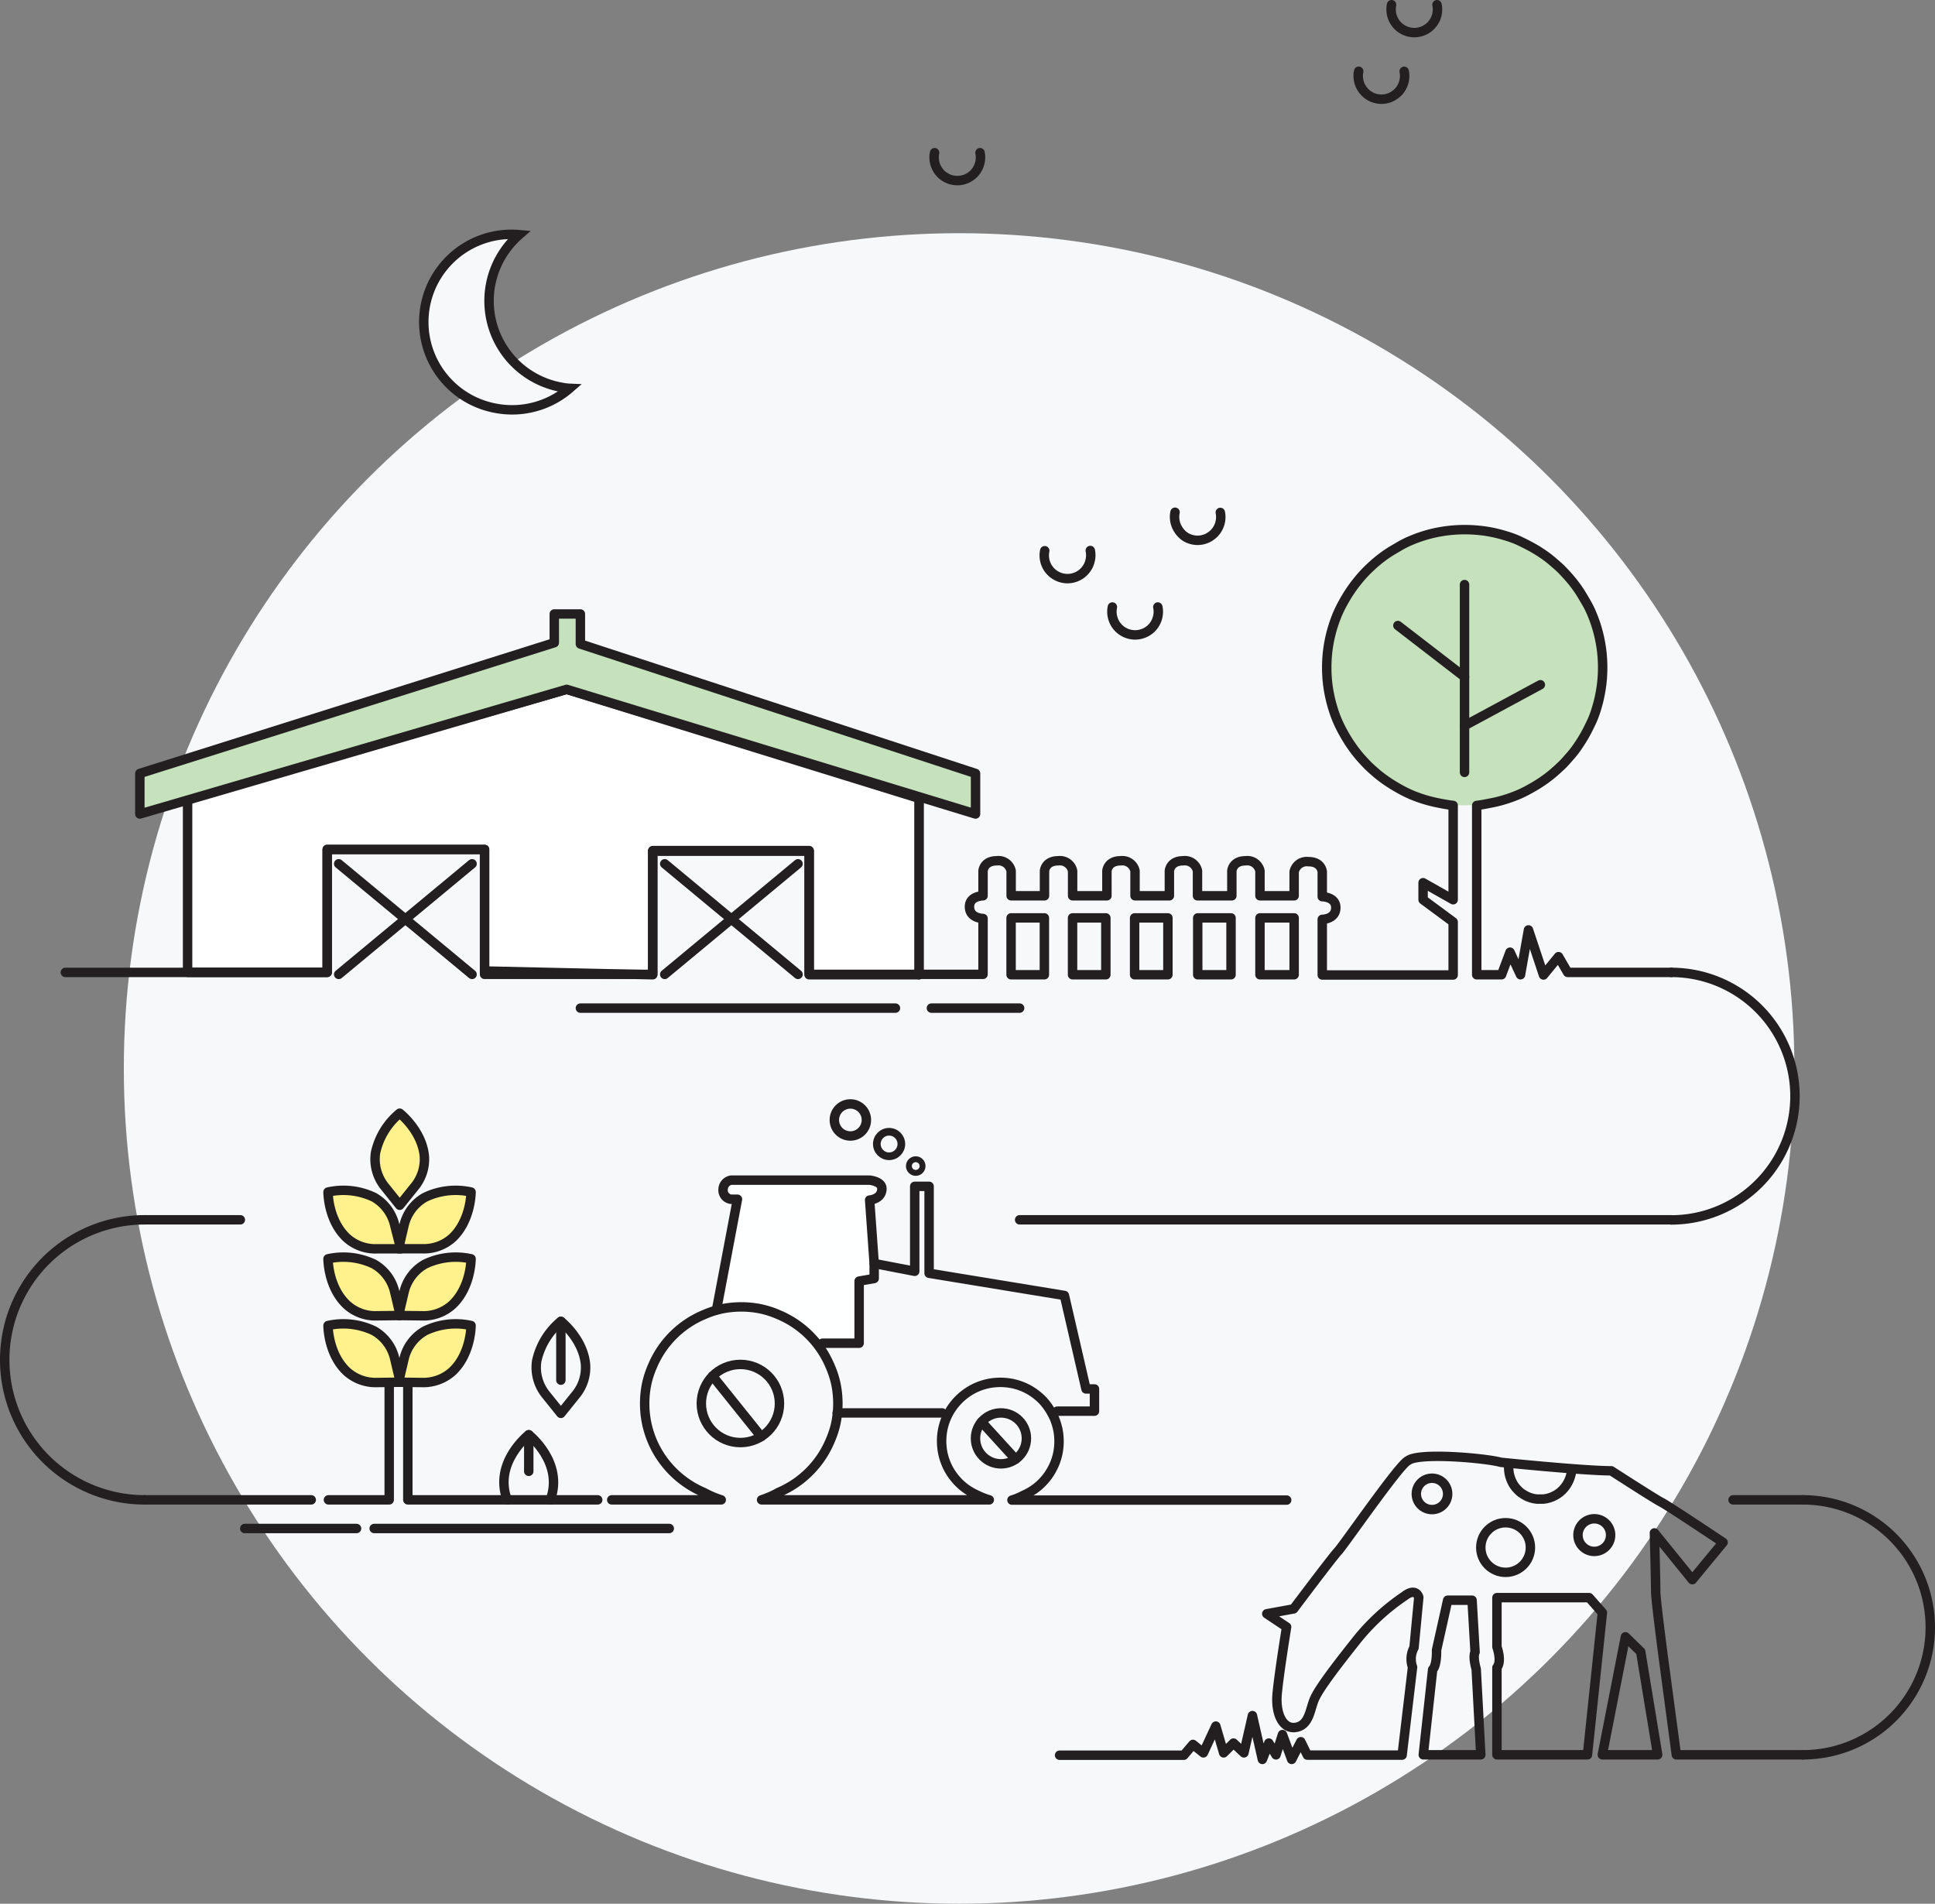 <svg xmlns="http://www.w3.org/2000/svg" viewBox="0 0 328.33 323.03">
  <rect x="0" y="0" width="328.33" height="323.03" fill="#808080" stroke="none"/>
  <defs>
    <style>
      .a, .e, .h, .i {
        fill: none;
      }

      .b, .k {
        fill: #f6f8fa;
      }

      .c {
        fill: #feffff;
      }

      .d, .g {
        fill: #c5e2bd;
      }

      .e, .f, .g, .h, .i, .j, .k {
        stroke: #231f20;
      }

      .e, .f, .g, .h, .i, .j {
        stroke-linecap: round;
        stroke-linejoin: round;
      }

      .e, .f, .g, .j, .k {
        stroke-width: 1.6px;
      }

      .f {
        fill: #fff;
      }

      .h {
        stroke-width: 1.3px;
      }

      .j {
        fill: #fff18b;
      }

      .k {
        stroke-miterlimit: 10;
      }
    </style>
  </defs>
  <title>Asset 3</title>
  <g>
    <rect class="a" width="328.33" height="323.03"/>
    <g>
      <circle class="b" cx="162.74" cy="181.3" r="141.73"/>
      <polygon class="c" points="121.58 222.26 125.13 203.49 123.35 203.24 123.35 200.55 130.39 200.25 149.28 200.91 149.64 201.69 147.56 203.63 148.33 216.45 146.27 217.3 145.78 227.43 138.9 228.5 134.25 224.21 128.29 222.26 121.58 222.26"/>
      <circle class="d" cx="248.5" cy="113.47" r="23.17" transform="translate(96.69 340.59) rotate(-80.78)"/>
      <rect class="e" x="171.56" y="155.75" width="5.65" height="9.65"/>
      <rect class="e" x="181.99" y="155.75" width="5.65" height="9.65"/>
      <rect class="e" x="192.52" y="155.75" width="5.65" height="9.65"/>
      <rect class="e" x="203.23" y="155.75" width="5.65" height="9.65"/>
      <rect class="e" x="213.79" y="155.75" width="5.8" height="9.65"/>
      <line class="e" x1="98.48" y1="171.06" x2="151.94" y2="171.06"/>
      <line class="e" x1="158.04" y1="171.06" x2="173.01" y2="171.06"/>
      <line class="e" x1="155.93" y1="165.4" x2="155.93" y2="135.45"/>
      <polyline class="f" points="31.83 164.99 31.83 135.46 96.15 116.97 155.93 135.46 155.93 165.4 137.3 165.4 137.3 144.44 110.75 144.44 110.75 165.4 82.22 164.76 82.22 144.14 55.52 144.14 55.52 164.99 31.83 164.99"/>
      <polygon class="g" points="96.15 116.97 165.53 138.12 165.53 131.24 98.48 109.28 98.48 104.18 94.05 104.18 94.05 109.06 23.73 131.24 23.73 138.12 96.15 116.97"/>
      <line class="e" x1="112.79" y1="146.57" x2="135.41" y2="165.34"/>
      <line class="e" x1="135.41" y1="146.57" x2="112.79" y2="165.34"/>
      <line class="e" x1="57.47" y1="146.57" x2="80.1" y2="165.34"/>
      <line class="e" x1="80.1" y1="146.57" x2="57.47" y2="165.34"/>
      <line class="e" x1="248.5" y1="99.19" x2="248.5" y2="131.06"/>
      <line class="e" x1="237.19" y1="106.14" x2="248.5" y2="114.86"/>
      <line class="e" x1="261.37" y1="116.19" x2="248.5" y2="123.14"/>
      <path class="e" d="M199.38,86.92a3.82,3.82,0,0,0,0,1.58,4,4,0,0,0,.23.74,4.32,4.32,0,0,0,.36.67A4,4,0,0,0,201,91a3.36,3.36,0,0,0,.67.37,4.87,4.87,0,0,0,.74.23,3.87,3.87,0,0,0,1.59,0,4.87,4.87,0,0,0,.74-.23,3.58,3.58,0,0,0,.66-.37,3.87,3.87,0,0,0,.59-.48,3.79,3.79,0,0,0,.48-.58,4.32,4.32,0,0,0,.36-.67,4,4,0,0,0,.23-.74,3.82,3.82,0,0,0,0-1.58"/>
      <path class="e" d="M177.27,93.45a3.87,3.87,0,0,0,0,1.59,4,4,0,0,0,.23.74,4.32,4.32,0,0,0,.36.67,4.55,4.55,0,0,0,.49.58,3.37,3.37,0,0,0,.58.48,4.32,4.32,0,0,0,.67.36,4,4,0,0,0,.74.23,3.82,3.82,0,0,0,1.58,0,4,4,0,0,0,.74-.23,4.32,4.32,0,0,0,.67-.36,3.37,3.37,0,0,0,.58-.48,3.79,3.79,0,0,0,.48-.58,3.36,3.36,0,0,0,.37-.67A5,5,0,0,0,185,95a3.87,3.87,0,0,0,0-1.59"/>
      <path class="e" d="M188.75,103a3.87,3.87,0,0,0,0,1.59,4,4,0,0,0,.23.74,4.32,4.32,0,0,0,.36.67,3.94,3.94,0,0,0,1.73,1.42,4,4,0,0,0,.74.23,3.87,3.87,0,0,0,1.59,0,4,4,0,0,0,.74-.23,4.32,4.32,0,0,0,.67-.36,3.82,3.82,0,0,0,1.06-1.06,4.32,4.32,0,0,0,.36-.67,4,4,0,0,0,.23-.74,3.87,3.87,0,0,0,0-1.59"/>
      <path class="e" d="M158.58,25.91a3.87,3.87,0,0,0,0,1.59,4,4,0,0,0,.23.74,4.32,4.32,0,0,0,.36.67,3.94,3.94,0,0,0,1.73,1.42,4,4,0,0,0,.74.23,3.87,3.87,0,0,0,1.59,0,4,4,0,0,0,.74-.23,4.32,4.32,0,0,0,.67-.36,3.82,3.82,0,0,0,1.06-1.06,4.32,4.32,0,0,0,.36-.67,4,4,0,0,0,.23-.74,3.87,3.87,0,0,0,0-1.59"/>
      <path class="e" d="M230.54,12.09a3.82,3.82,0,0,0,0,1.58,3.88,3.88,0,0,0,1.08,2,3.79,3.79,0,0,0,.58.48,3.36,3.36,0,0,0,.67.37,4,4,0,0,0,.74.23,3.82,3.82,0,0,0,1.58,0,4,4,0,0,0,.74-.23,3.36,3.36,0,0,0,.67-.37,3.87,3.87,0,0,0,.59-.48,3.79,3.79,0,0,0,.48-.58,4.32,4.32,0,0,0,.36-.67,4,4,0,0,0,.23-.74,3.82,3.82,0,0,0,0-1.58"/>
      <path class="e" d="M236.12.8a4.15,4.15,0,0,0-.08.79,4.26,4.26,0,0,0,.08.8,4,4,0,0,0,.23.74,4.22,4.22,0,0,0,.36.66,3.87,3.87,0,0,0,.48.59,3.87,3.87,0,0,0,.59.48,4.32,4.32,0,0,0,.67.36,3.65,3.65,0,0,0,.73.23,4.26,4.26,0,0,0,.8.08,4.15,4.15,0,0,0,.79-.08,4,4,0,0,0,.74-.23,4.32,4.32,0,0,0,.67-.36,3.79,3.79,0,0,0,.58-.48,3.87,3.87,0,0,0,.48-.59,4.28,4.28,0,0,0,.37-.66,3.92,3.92,0,0,0,.22-.74,3.56,3.56,0,0,0,.08-.8,3.47,3.47,0,0,0-.08-.79"/>
      <polyline class="e" points="179.39 239.45 185.71 239.45 185.71 235.68 184.27 235.68 180.61 219.82 157.65 216.05 157.65 201.3 155.21 201.3 155.21 215.72 148.33 214.39 148.33 216.94 145.78 217.38 145.78 227.92 139.57 227.92"/>
      <path class="e" d="M148.33,214.39l-.77-10.76s2.08-.14,2.08-1.94c0-1.25-2.08-1.44-2.08-1.44H124.07a1.63,1.63,0,0,0-1.38,1.58,1.56,1.56,0,0,0,1.3,1.66h1.14l-3.55,18.77"/>
      <line class="e" x1="142.05" y1="239.75" x2="159.87" y2="239.75"/>
      <circle class="e" cx="144.29" cy="190.04" r="2.72"/>
      <circle class="h" cx="150.86" cy="194.12" r="2.08"/>
      <circle class="i" cx="155.38" cy="197.86" r="1.16"/>
      <circle class="e" cx="125.63" cy="238.15" r="6.63"/>
      <circle class="e" cx="169.84" cy="244.07" r="4.32"/>
      <line class="e" x1="120.91" y1="233.49" x2="129.15" y2="243.76"/>
      <line class="e" x1="172.32" y1="247.6" x2="166.55" y2="241.27"/>
      <path class="e" d="M305.9,297.76H284.44l-1.89-14.14s-1.61-11.92-1.61-13.59-.22-9.92-.22-9.92l6.43,7.93,5.22-6.32s-9.38-6.27-10.48-6.82-8.49-5.33-8.49-5.33c-4.66,0-18.74-1.44-18.74-1.44-2.55-.72-14-1.72-15.75-.28-1.33.45-10.93,14.37-11.87,15.36S219.5,273,219.5,273l-4.55.83,3.36,2.24s-1.33,8.16-1.61,11.43.94,6,3.22,5.6,2.35-3.11,3.13-4.85,3.22-5,6.93-9.68a36.43,36.43,0,0,1,8.32-7.74c2-1.55,2.44.2,2.44.2l-.81,8.54a4.1,4.1,0,0,0-.25,3.32l-1.77,14.92H221.83l-1.11-2.27-1.55,3-1.56-4.21-1.1,3.44-1.22-2-1.09,2.77-1.69-7.43-1.44,6.32-1.77-1.66-1.67,1.66-1.33-4.54-2.11,4.54L202.42,296l-1.55,1.83H179.79"/>
      <line class="e" x1="294.07" y1="254.5" x2="305.9" y2="254.5"/>
      <path class="e" d="M103.8,254.5h18.58a17.24,17.24,0,0,1-3-1.28,16.47,16.47,0,0,1-7.2-5.93,16.22,16.22,0,0,1-2.79-9.14,16.47,16.47,0,0,1,.33-3.29,15.74,15.74,0,0,1,1-3.07,16.27,16.27,0,0,1,8.7-8.7,15.65,15.65,0,0,1,3.06-1,16.62,16.62,0,0,1,6.59,0,15.74,15.74,0,0,1,3.07,1,16.25,16.25,0,0,1,8.7,8.7,15.74,15.74,0,0,1,1,3.07,16.47,16.47,0,0,1,.33,3.29,16.64,16.64,0,0,1-.33,3.3,15.65,15.65,0,0,1-1,3.06,16.41,16.41,0,0,1-8.7,8.71,16.38,16.38,0,0,1-2.91,1.28h38.63a11.84,11.84,0,0,1-2-.78,12,12,0,0,1-1.69-.92,10.21,10.21,0,0,1-1.48-1.22,10.78,10.78,0,0,1-1.22-1.48,9.88,9.88,0,0,1-1.5-3.57,10.35,10.35,0,0,1,0-4,10.47,10.47,0,0,1,.58-1.88,10.05,10.05,0,0,1,5.31-5.31,10.47,10.47,0,0,1,1.88-.58,10.35,10.35,0,0,1,4,0,9.88,9.88,0,0,1,3.57,1.5,10.78,10.78,0,0,1,1.48,1.22A10.21,10.21,0,0,1,178,239a12,12,0,0,1,.92,1.69,11.34,11.34,0,0,1,.58,1.88,10.35,10.35,0,0,1,0,4,10.13,10.13,0,0,1-.58,1.87,11.17,11.17,0,0,1-.92,1.7,9.91,9.91,0,0,1-2.7,2.7,11.17,11.17,0,0,1-1.7.92,10.74,10.74,0,0,1-1.89.78h46.61"/>
      <polyline class="e" points="101.42 254.5 69.2 254.5 69.2 234.74"/>
      <polyline class="e" points="66.04 234.74 66.04 254.5 55.73 254.5"/>
      <line class="e" x1="41.53" y1="259.36" x2="60.5" y2="259.36"/>
      <line class="e" x1="63.49" y1="259.36" x2="113.56" y2="259.36"/>
      <path class="e" d="M283.59,165H266l-1.55-2.67-2.55,3.11-2.55-7.65L258,165.4l-1.78-3.83-1.44,3.83h-4.21V136.67c.78-.08,1.92-.32,2.69-.47a20.42,20.42,0,0,0,2.24-.58c.73-.23,1.45-.49,2.16-.79a21.94,21.94,0,0,0,2-1c.67-.37,1.31-.76,1.94-1.18a21.65,21.65,0,0,0,1.8-1.35c.58-.48,1.14-1,1.67-1.51s1-1.09,1.51-1.66a16.67,16.67,0,0,0,1.35-1.81c.42-.62.81-1.27,1.17-1.93s.69-1.35,1-2a17,17,0,0,0,.79-2.15,21.16,21.16,0,0,0,.57-2.25,23,23,0,0,0,.36-2.33,24,24,0,0,0,0-4.79,23,23,0,0,0-.36-2.33c-.15-.76-.35-1.51-.57-2.24s-.5-1.46-.79-2.16a15.55,15.55,0,0,0-1-2c-.37-.62-.75-1.3-1.17-1.93a21.65,21.65,0,0,0-1.35-1.8c-.48-.58-1-1.14-1.51-1.67s-1.09-1-1.67-1.51a17.6,17.6,0,0,0-1.8-1.35,22.17,22.17,0,0,0-1.94-1.17c-.67-.36-1.34-.69-2-1a17.2,17.2,0,0,0-2.16-.79c-.74-.23-1.48-.42-2.24-.58a22.16,22.16,0,0,0-2.33-.35q-1.2-.12-2.4-.12a23.76,23.76,0,0,0-2.39.12c-.79.08-1.57.2-2.33.35a23.12,23.12,0,0,0-4.4,1.37,16.22,16.22,0,0,0-2,1c-.61.37-1.31.75-1.93,1.17a21.81,21.81,0,0,0-1.81,1.35c-.58.48-1.13,1-1.66,1.51a21.67,21.67,0,0,0-1.51,1.67q-.72.87-1.35,1.8c-.42.63-.82,1.27-1.18,1.93a21.94,21.94,0,0,0-1,2c-.3.71-.56,1.43-.79,2.16s-.42,1.48-.58,2.24a23,23,0,0,0-.36,2.33,24,24,0,0,0,0,4.79,23,23,0,0,0,.36,2.33c.16.76.35,1.51.58,2.25a20.31,20.31,0,0,0,1.79,4.15c.36.66.76,1.31,1.18,1.93s.87,1.23,1.35,1.81,1,1.13,1.51,1.66,1.08,1,1.66,1.51a21.81,21.81,0,0,0,1.81,1.35c.62.42,1.27.81,1.93,1.18a21.94,21.94,0,0,0,2,1c.7.3,1.42.56,2.15.79s1.49.42,2.25.58,2,.39,2.76.47v16l-5.1-2.89v2.89l5.1,3.77v9H224.36V156s2.3,0,2.3-2c0-1.83-2.3-1.85-2.3-1.85v-4.22s-.11-1.72-2.33-1.72a2.19,2.19,0,0,0-2.44,1.72V152h-5.8v-4.22a2.19,2.19,0,0,0-2.44-1.72c-2.22,0-2.33,1.72-2.33,1.72V152h-5.83v-4.22a2.19,2.19,0,0,0-2.44-1.72c-2.22,0-2.33,1.72-2.33,1.72V152h-5.83v-4.22a2.2,2.2,0,0,0-2.44-1.72c-2.22,0-2.33,1.72-2.33,1.72V152H182v-4.22a2.2,2.2,0,0,0-2.44-1.72c-2.22,0-2.33,1.72-2.33,1.72V152h-5.66v-4.22a2.19,2.19,0,0,0-2.44-1.72c-2.22,0-2.33,1.72-2.33,1.72V152s-2.3,0-2.3,1.85c0,2,2.3,2,2.3,2v9.48H137.3v-21H110.76v21H82.22V144.14H55.52V165H11.09"/>
      <line class="e" x1="173.01" y1="206.98" x2="283.59" y2="206.98"/>
      <line class="e" x1="24.56" y1="206.98" x2="40.78" y2="206.98"/>
      <line class="e" x1="52.81" y1="254.5" x2="24.56" y2="254.5"/>
      <path class="e" d="M86.06,254.5c-2.38-6.36,3.66-11.05,3.66-11.05s6,4.69,3.66,11.05"/>
      <path class="e" d="M99.34,231.44c-.44-4.33-4.17-7.23-4.17-7.23a12,12,0,0,0-4.1,6.71,7.34,7.34,0,0,0,1.6,5.79l2.5,3.11,2.52-3.13A7.26,7.26,0,0,0,99.34,231.44Z"/>
      <path class="j" d="M72,196.12c-.45-4.33-4.18-7.23-4.18-7.23a12,12,0,0,0-4.1,6.71,7.39,7.39,0,0,0,1.6,5.79l2.5,3.12,2.52-3.14A7.31,7.31,0,0,0,72,196.12Z"/>
      <path class="j" d="M76.81,210c3.13-3,3.12-7.73,3.12-7.73a12,12,0,0,0-7.81.89A7.36,7.36,0,0,0,68.54,208l-.91,3.89h4A7.22,7.22,0,0,0,76.81,210Z"/>
      <path class="j" d="M58.78,210c-3.14-3-3.12-7.73-3.12-7.73a12,12,0,0,1,7.81.89A7.37,7.37,0,0,1,67,208l1,3.9H64A7.24,7.24,0,0,1,58.78,210Z"/>
      <path class="j" d="M76.81,221.34c3.13-3,3.12-7.74,3.12-7.74a12,12,0,0,0-7.81.9,7.37,7.37,0,0,0-3.58,4.83l-.91,3.89,4,.05A7.24,7.24,0,0,0,76.81,221.34Z"/>
      <path class="j" d="M58.78,221.34c-3.14-3-3.12-7.74-3.12-7.74a12,12,0,0,1,7.81.9A7.35,7.35,0,0,1,67,219.33l.92,3.89-4,.05A7.19,7.19,0,0,1,58.78,221.34Z"/>
      <path class="j" d="M76.81,232.66c3.13-3,3.12-7.74,3.12-7.74a12,12,0,0,0-7.81.9,7.34,7.34,0,0,0-3.58,4.83l-.91,3.89,4,.05A7.35,7.35,0,0,0,76.81,232.66Z"/>
      <path class="j" d="M58.78,232.66c-3.14-3-3.12-7.74-3.12-7.74a12,12,0,0,1,7.81.9A7.35,7.35,0,0,1,67,230.65l.92,3.89-4,.05A7.29,7.29,0,0,1,58.78,232.66Z"/>
      <line class="e" x1="95.17" y1="224.21" x2="95.17" y2="234.19"/>
      <line class="e" x1="89.72" y1="243.45" x2="89.72" y2="249.66"/>
      <path class="e" d="M241.5,297.76h9.76l-.78-14.55s-.63-2.07-.19-2.88l-.51-8.8h-4.14L243.75,280s.11,2.55-.66,3.29Z"/>
      <polygon class="e" points="271.88 297.76 281.27 297.76 278.39 280.26 275.8 277.74 271.88 297.76"/>
      <path class="e" d="M254,297.76h15.36l2.53-24.12-2.25-2.55H254v8.37s.89,2.39,0,3.5Z"/>
      <circle class="e" cx="242.98" cy="253.49" r="2.66"/>
      <circle class="e" cx="255.47" cy="262.59" r="4.21"/>
      <circle class="e" cx="270.52" cy="260.48" r="2.77"/>
      <path class="e" d="M266.65,249.6a1.2,1.2,0,0,1-.08.53,3.23,3.23,0,0,1-.14.51,4.09,4.09,0,0,1-.18.49,5.58,5.58,0,0,1-1.14,1.7l-.38.35a3.91,3.91,0,0,1-.41.3,4,4,0,0,1-.44.27l-.47.23-.49.18-.51.13-.53.08h-1.09l-.53-.08-.52-.13-.49-.18c-.16-.07-.31-.15-.46-.23a4,4,0,0,1-.44-.27,3.19,3.19,0,0,1-.42-.3c-.13-.11-.25-.23-.37-.35s-.24-.25-.35-.38-.21-.27-.31-.41a3.91,3.91,0,0,1-.26-.44,5.13,5.13,0,0,1-.41-1,3.18,3.18,0,0,1-.13-.51,4.51,4.51,0,0,1-.08-.53,5,5,0,0,1,0-1.09"/>
      <path class="k" d="M84.29,69.31a14.87,14.87,0,0,0,12.37-3.42,8.38,8.38,0,0,1-1.4-.18,14.88,14.88,0,0,1-7.15-25.89,14.88,14.88,0,0,0-3.82,29.49Z"/>
      <path class="e" d="M24.56,254.5a23.76,23.76,0,1,1,0-47.52"/>
      <path class="e" d="M283.57,165a21,21,0,0,1,0,42"/>
      <path class="e" d="M305.9,254.5a21.63,21.63,0,0,1,0,43.26h0"/>
    </g>
  </g>
</svg>
